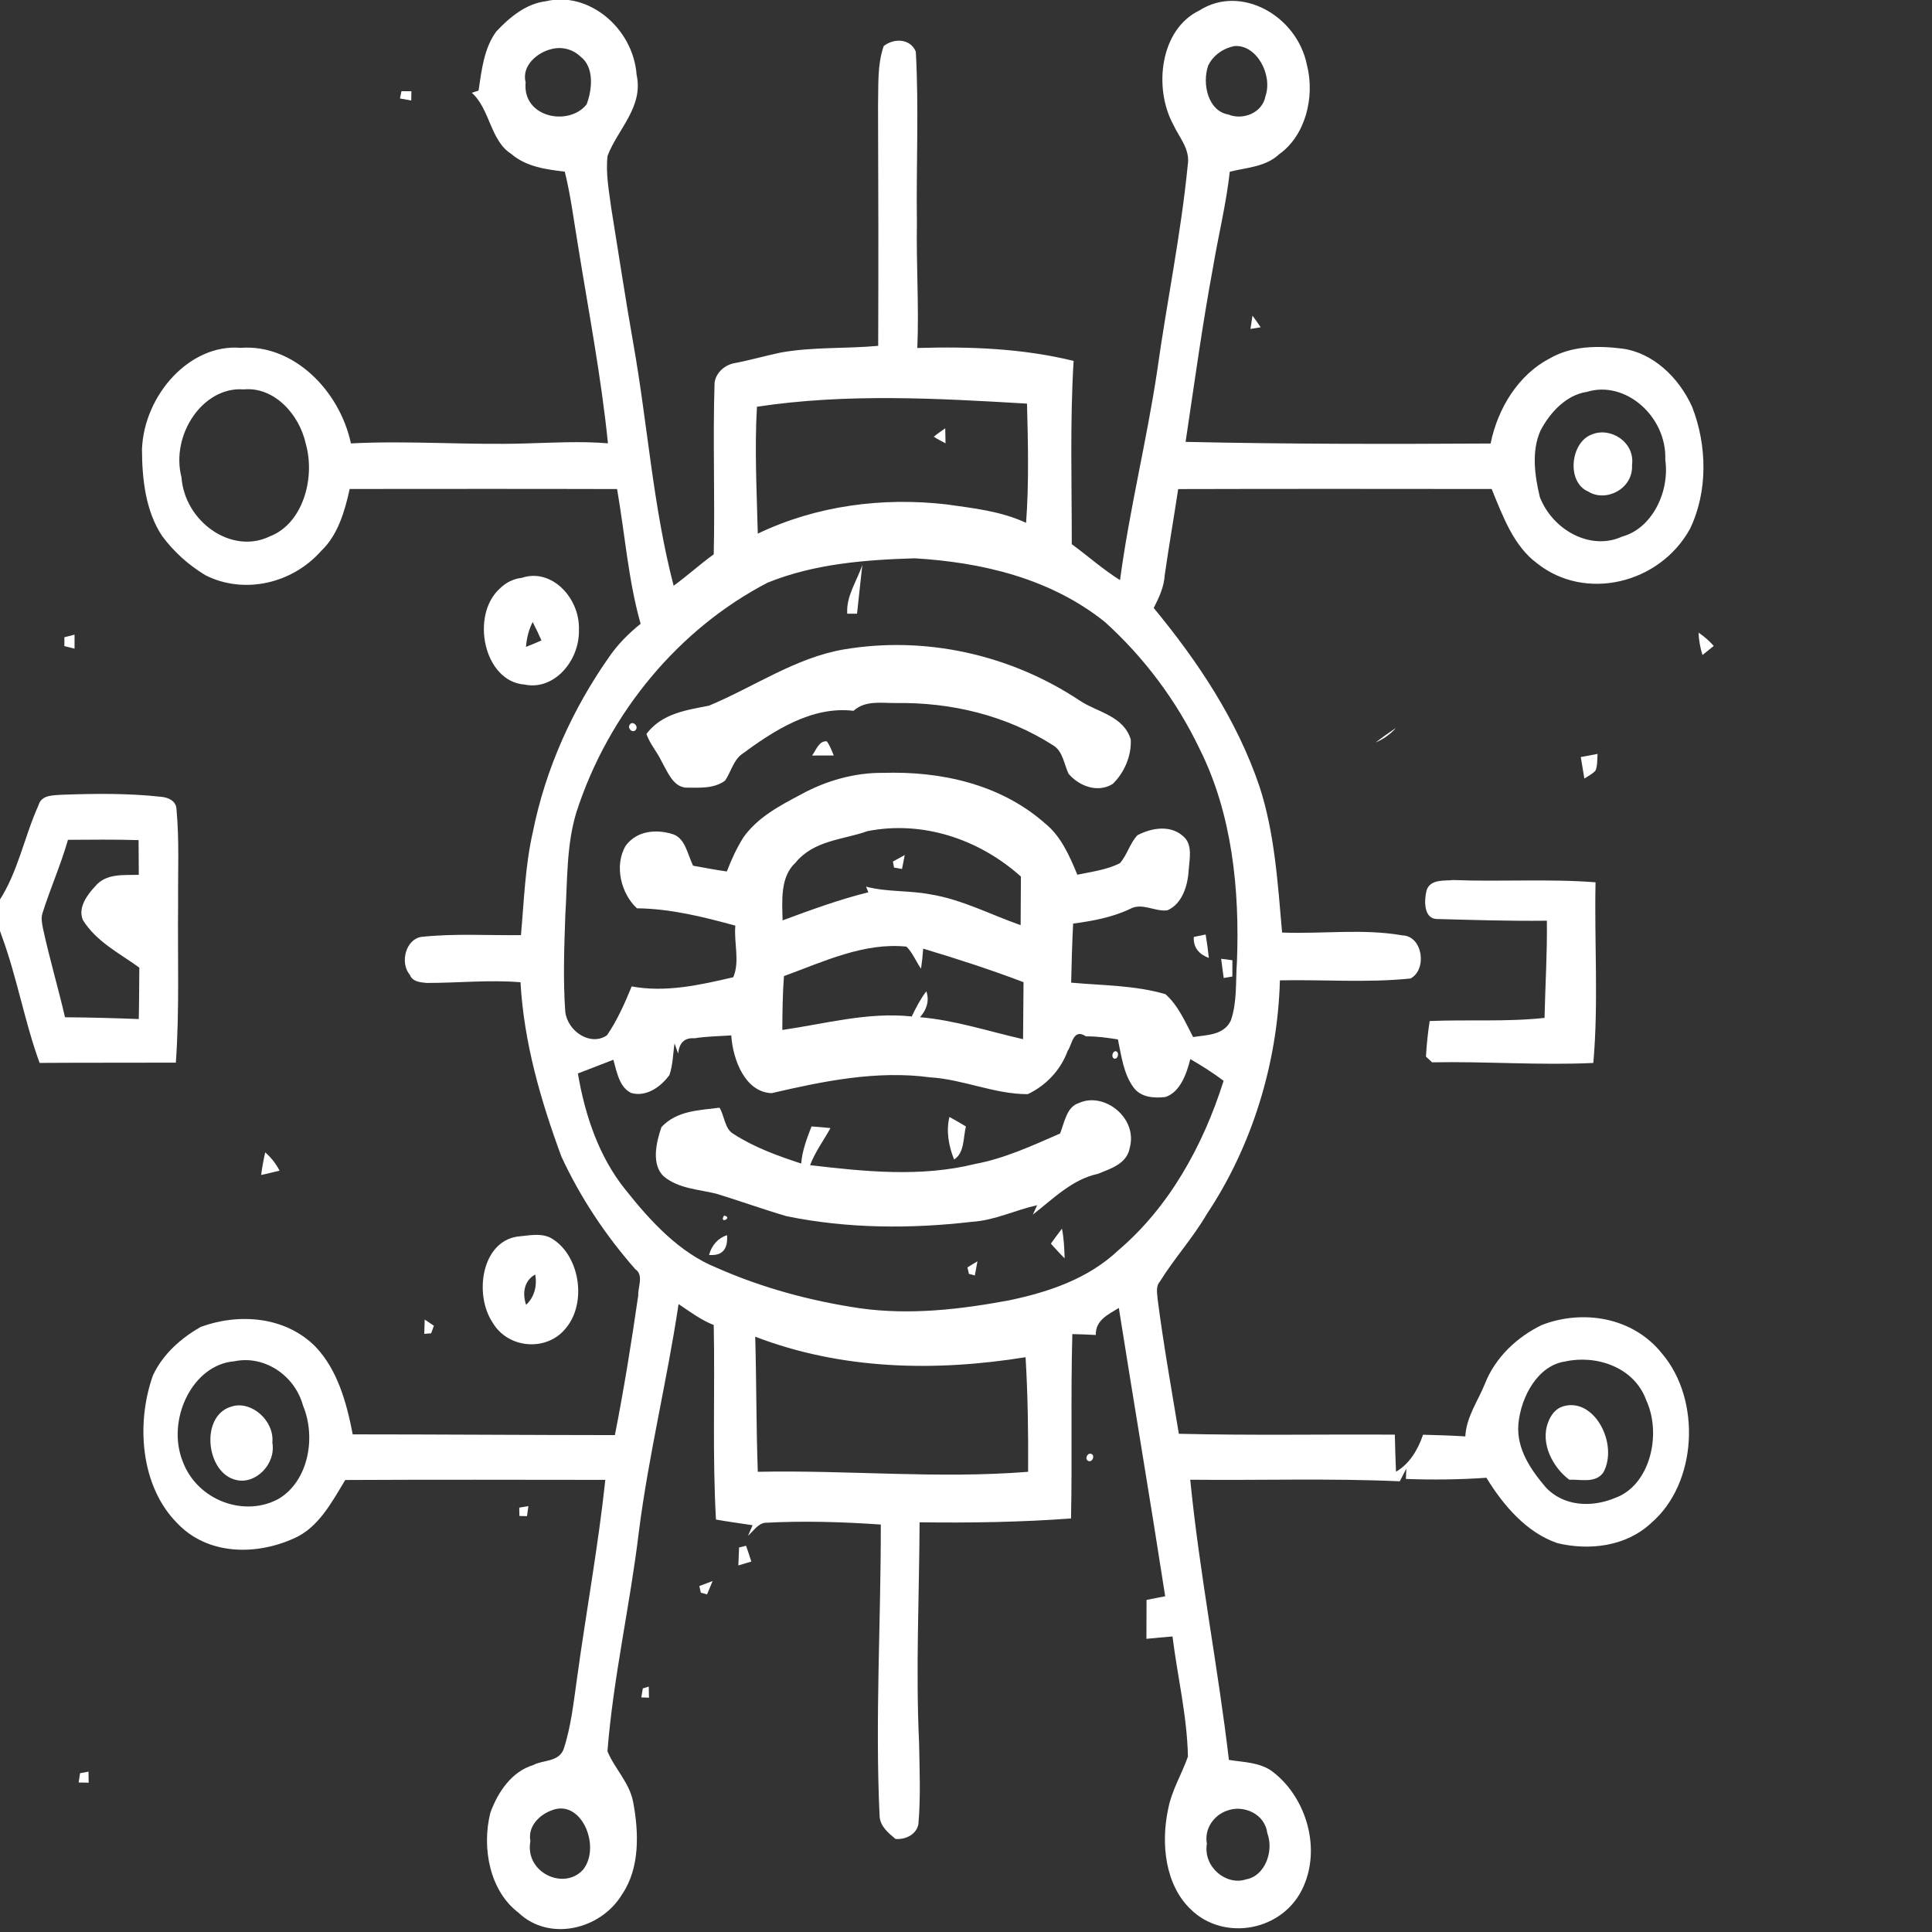 <?xml version="1.0" encoding="UTF-8" standalone="no"?>
<svg
   width="16pt"
   height="16pt"
   viewBox="0 0 16 16"
   version="1.1"
   id="svg73"
   sodipodi:docname="robot-16x16.svg"
   inkscape:version="1.3 (0e150ed6c4, 2023-07-21)"
   xmlns:inkscape="http://www.inkscape.org/namespaces/inkscape"
   xmlns:sodipodi="http://sodipodi.sourceforge.net/DTD/sodipodi-0.dtd"
   xmlns:xlink="http://www.w3.org/1999/xlink"
   xmlns="http://www.w3.org/2000/svg"
   xmlns:svg="http://www.w3.org/2000/svg">
  <rect x="0" y="0" width="16" height="16" fill="#333333" stroke="none"/>
  <defs
     id="defs73">
    <linearGradient
       id="swatch73"
       inkscape:swatch="solid">
      <stop
         style="stop-color:#ffffff;stop-opacity:1;"
         offset="0"
         id="stop73" />
    </linearGradient>
    <linearGradient
       inkscape:collect="always"
       xlink:href="#swatch73"
       id="linearGradient73"
       x1="137.492"
       y1="497.951"
       x2="927"
       y2="497.951"
       gradientUnits="userSpaceOnUse" />
  </defs>
  <sodipodi:namedview
     id="namedview73"
     pagecolor="#ffffff"
     bordercolor="#ffffff"
     borderopacity="1"
     inkscape:showpageshadow="2"
     inkscape:pageopacity="0"
     inkscape:pagecheckerboard="0"
     inkscape:deskcolor="#d1d1d1"
     inkscape:document-units="pt"
     showgrid="false"
     inkscape:zoom="26.881106"
     inkscape:cx="14.545532"
     inkscape:cy="10.434838"
     inkscape:window-width="1920"
     inkscape:window-height="1056"
     inkscape:window-x="-8"
     inkscape:window-y="-8"
     inkscape:window-maximized="1"
     inkscape:current-layer="svg73" />
  <g
     id="#201020ff"
     transform="translate(-137.492,-165.072)" />
  <g
     id="#6ff3f7ff"
     transform="matrix(0.02,0,0,0.022,-2.786,-2.969)"
     style="fill:url(#linearGradient73)">
    <path
       fill="#ffffff"
       opacity="1"
       d="m 365.39,135.42 c 17.41,-3.85 36.04,9.89 37.52,27.69 2.9,12.15 -7.8,20.42 -12.03,30.49 -0.84,6.64 0.6,13.29 1.55,19.84 3.04,16.99 5.84,34.03 9.14,50.98 5.89,30.26 8.14,61.31 16.67,91.02 5.68,-3.73 10.91,-8.09 16.6,-11.81 0.55,-21.55 -0.42,-43.1 0.35,-64.63 0.6,-3.93 4.46,-6.76 8.24,-7.34 6.36,-1.1 12.62,-2.73 18.96,-3.96 13.4,-2.22 27.05,-1.42 40.55,-2.56 0.12,-30.05 0.08,-60.1 -0.06,-90.15 0.22,-7.58 -0.42,-15.46 2.34,-22.69 4.05,-2.98 10.99,-2.99 13.3,2.1 1.3,21.5 0.12,43.07 0.45,64.6 -0.3,15.65 0.9,31.31 0.17,46.95 21.68,-0.59 43.48,0.13 64.72,4.86 -1.54,22.96 -0.74,45.99 -0.76,68.99 6.69,4.46 12.97,9.56 19.98,13.53 3.89,-26.49 11.03,-52.37 15.39,-78.79 3.96,-25.86 9.85,-51.43 12.65,-77.47 1.08,-5.94 -3.5,-10.3 -5.94,-15.12 -8.38,-13.94 -5.47,-35.99 10.76,-43.05 16.99,-9.93 40.42,1.82 44.54,20.54 3.41,12.06 -0.69,26.61 -11.48,33.55 -5.7,4.87 -13.53,5.01 -20.47,6.61 -1.49,12.15 -4.74,23.99 -6.95,36.01 -4.45,21.78 -7.73,43.76 -11.35,65.68 42.09,0.86 84.2,0.84 126.3,0.62 3,-13.51 11.74,-26.02 24.42,-32 9.11,-4.8 19.93,-4.87 29.92,-3.75 12.72,1.49 23.55,10.73 29.11,21.96 6.21,14.44 6.58,31.89 -0.91,45.95 -12.63,20.75 -43.35,27.28 -63.17,13.03 -9.8,-6.5 -14.3,-17.78 -18.93,-28.07 -43.27,-0.04 -86.54,-0.08 -129.81,0.03 -1.8,10.82 -3.87,21.59 -5.58,32.43 -0.29,4.52 -2.41,8.48 -4.55,12.33 18.04,19.88 34.4,41.94 43.83,67.29 6.3,17.62 7.53,36.42 9.33,54.89 16.56,0.59 33.38,-1.54 49.81,1.06 8.46,0.24 10.36,12.88 3.36,16.24 -17.95,1.68 -36.07,0.35 -54.08,0.7 -0.96,31.46 -11.67,62.62 -30.28,88 -5.77,9.01 -13.43,16.59 -19.43,25.41 -1.79,1.85 -1.09,4.45 -0.91,6.69 2.41,16.94 5.71,33.74 8.78,50.58 29.8,0.68 59.62,0.16 89.43,0.33 0.11,4.62 0.26,9.31 0.48,13.96 5.49,-2.88 9.09,-8.23 11.2,-13.93 5.81,0.13 11.67,0.3 17.5,0.63 0.46,-7.37 5.15,-13.17 8.04,-19.64 4.42,-10.29 13.55,-17.83 23.62,-22.29 16.81,-5.92 37.66,-3.12 49.81,10.76 16.35,17.49 14.58,48.75 -4.35,63.65 -10.54,9.05 -25.88,10.57 -39.03,7.69 -12.6,-3.95 -22.14,-13.92 -29.35,-24.6 -11.1,0.71 -22.23,0.81 -33.33,0.45 0.05,-1.3 0.1,-2.61 0.16,-3.9 -0.92,1.58 -1.81,3.18 -2.7,4.78 -28.91,-1.18 -57.85,-0.31 -86.77,-0.59 3.86,35.37 11.45,70.19 16.02,105.47 5.82,0.87 12.21,0.83 17.43,3.99 13.83,9.05 20.97,28.18 13.48,43.6 -8.1,16.94 -33.02,20.96 -46.77,8.62 -10.57,-9.22 -12.36,-24.72 -9.31,-37.69 1.47,-7.07 5.64,-13.14 8.2,-19.78 -0.34,-15.25 -4.34,-30.15 -6.39,-45.21 -3.61,0.27 -7.21,0.56 -10.8,0.89 0.01,-3.66 0.04,-10.99 0.05,-14.65 2.57,-0.46 5.14,-0.94 7.72,-1.38 -6.17,-36.22 -12.9,-72.34 -19.2,-108.53 -4.2,2.4 -9.71,4.51 -9.54,10.18 -3.27,-0.18 -6.46,-0.27 -9.71,-0.33 -0.7,23.13 -0.02,46.27 -0.54,69.4 -20.88,1.4 -41.8,1.7 -62.71,1.44 -0.13,27.66 -1.64,55.34 -0.21,82.98 0.2,10.23 0.7,20.51 -0.29,30.72 -0.93,4.1 -5.71,5.82 -9.49,5.49 -2.86,-2.19 -6.32,-4.67 -6.57,-8.58 -1.88,-36.57 0.56,-73.18 0.5,-109.76 -15.98,-1.01 -32.02,-1.44 -48.01,-0.66 -2.94,0.41 -4.77,3.11 -6.95,4.87 0.62,-1.33 1.24,-2.65 1.87,-3.96 -5.07,-0.69 -10.12,-1.32 -15.16,-2.13 -1.53,-24.39 -0.38,-48.83 -0.93,-73.23 -5.23,-1.88 -9.86,-5 -14.56,-7.89 -4.73,28.75 -12.42,56.91 -16.45,85.78 -3.64,27.62 -10.59,54.8 -13,82.56 2.99,6.62 9.2,11.84 10.67,19.24 2.36,11.41 2.76,24.73 -4.55,34.54 -8.9,13.52 -30.38,17.94 -42.94,7 -11.9,-8.15 -15.33,-24.36 -11.66,-37.65 3.18,-8.01 9.08,-15.61 17.75,-17.92 4.07,-2.03 10.22,-1.04 12.51,-5.79 3.14,-8.55 4.17,-17.65 5.58,-26.59 3.76,-25.02 8.8,-49.85 11.76,-74.99 -35.9,-0.03 -71.8,-0.12 -107.7,0.05 -5.62,8.5 -11.25,18.08 -21.24,21.97 -15.46,6.4 -35.6,6.5 -48.33,-5.72 -15.11,-13.78 -17.2,-37.41 -10.03,-55.68 4.21,-8.12 11.75,-14.04 19.74,-18.19 15.64,-5.23 35.05,-4.11 47.63,7.52 9.05,8.71 12.82,20.98 15.33,32.92 36.18,0.01 72.38,0.26 108.56,0.28 3.78,-17.44 6.88,-35.02 9.68,-52.64 -0.17,-3.08 2.37,-7.62 -1.23,-9.82 -12.16,-12.56 -22.68,-26.83 -30.61,-42.42 -8.51,-20.99 -15.52,-42.85 -16.92,-65.59 -12.97,-0.98 -25.91,0.28 -38.87,0.26 -2.49,-0.25 -5.77,-0.35 -6.94,-3.03 -4.25,-4.62 -1.67,-13.3 4.6,-14.29 13.75,-1.37 27.6,-0.53 41.4,-0.68 1.27,-13 1.74,-26.18 4.94,-38.91 5.29,-23.93 16.53,-46.34 31.47,-65.68 3.66,-4.91 8.21,-9.01 13.14,-12.61 -5.14,-16.5 -6.51,-33.81 -9.75,-50.72 -36.91,-0.1 -73.82,-0.05 -110.73,-0.03 -2.04,8.5 -4.92,17.38 -11.77,23.29 -12.09,12.46 -32.1,16.46 -47.92,9.2 -6.86,-3.76 -13.1,-8.76 -18.02,-14.86 -6.81,-9.33 -8.26,-21.42 -8.29,-32.66 0.92,-20.47 19.9,-39.73 40.89,-38.09 21.47,-1.51 40.8,15.64 45.64,35.97 24.13,-1.14 48.25,0.69 72.39,0.01 11.34,-0.28 22.7,-0.91 34.03,-0.04 -2.79,-25.03 -8.02,-49.68 -12.4,-74.46 -1.72,-9.28 -2.99,-18.67 -5.47,-27.8 -7.64,-0.86 -15.84,-1.76 -22.13,-6.66 -8.77,-5.02 -8.81,-16.95 -16.38,-23.04 0.93,-0.27 1.86,-0.54 2.8,-0.82 1.25,-7.68 2.26,-16 7.35,-22.26 5.64,-5.49 12.5,-10.53 20.58,-11.38 m 284.97,16.89 c -4.38,0.8 -8.62,3.3 -10.76,7.3 -2.66,6.95 -0.02,17.21 8.38,18.46 5.67,2.16 13.98,-0.36 15.32,-6.9 3.1,-8.22 -3.86,-19.64 -12.94,-18.86 m -282.93,1.17 c -5.5,1.22 -12.25,6.13 -10.48,12.48 -1.43,13.32 17.96,16.68 25.26,8.27 2.33,-5.6 3.22,-13.95 -2.48,-17.93 -3.31,-2.92 -8.02,-3.91 -12.3,-2.82 M 240.21,281.54 c -16.88,-1.19 -30.3,17.12 -25.77,33.07 1.36,16.8 20.81,29.21 36.48,22.29 13.73,-4.7 19.05,-21.91 15,-34.89 -2.78,-11.44 -13.39,-21.55 -25.71,-20.47 m 556.22,0.93 c -8.37,1.09 -15.25,7.56 -19.27,14.64 -3.78,7.73 -2.36,16.94 -0.25,24.94 5.35,12.53 21.09,20.32 34.07,14.9 12.3,-3.01 19.77,-16.73 17.88,-28.91 0.68,-16.32 -16.58,-30.05 -32.43,-25.57 m -343.69,5.6 c -1.03,15.91 -0.08,31.85 0.34,47.77 24.38,-10.62 51.72,-13.76 78.06,-11.02 11.15,1.44 22.59,2.52 33.04,6.95 1.22,-14.93 0.8,-29.93 0.38,-44.88 -37.22,-1.99 -74.77,-3.93 -111.82,1.18 m 4.44,66.21 c -36.27,17.08 -65.87,48.69 -79.27,86.62 -4.13,12.44 -3.63,25.73 -4.53,38.64 -0.45,12.08 -0.97,24.21 -0.01,36.28 1,7.53 10.61,13.08 17.28,8.84 4.2,-5.59 7.36,-11.99 10.21,-18.38 14.07,2.37 28.33,-0.54 42.07,-3.46 2.81,-5.94 0.19,-13.12 0.86,-19.42 -13.38,-3.34 -26.94,-6.39 -40.76,-6.53 -6.5,-5.44 -9.54,-16.05 -4.65,-23.54 4.74,-5.83 12.87,-6.28 19.58,-4.34 5.14,1.55 6.05,7.66 8.33,11.85 4.65,0.74 9.3,1.58 13.97,2.17 1.89,-4.48 4.12,-8.85 6.88,-12.86 6.04,-7.69 15.25,-11.99 23.85,-16.15 10.52,-5.23 22.23,-8.22 34,-8.11 23.44,-0.66 48.36,4.02 67.08,19.05 6.49,4.74 10.1,12.14 13.33,19.29 5.92,-1.14 12.08,-1.8 17.61,-4.32 3.04,-3.08 4.16,-7.63 7.35,-10.59 6.03,-2.81 14.08,-4.03 19.42,0.9 3.33,3.06 2.05,8.25 1.74,12.13 -0.35,6.01 -2.71,12.86 -8.8,15.27 -5.12,0.66 -10.49,-3.02 -15.45,-0.53 -7.47,3.23 -15.58,4.56 -23.61,5.54 -0.42,7.4 -0.64,14.81 -0.82,22.23 13.02,1.08 26.34,0.96 39.05,4.34 5.2,4.17 8.2,10.43 11.44,16.14 5.41,-0.81 12.81,-0.57 15.67,-6.32 2.64,-7.01 1.89,-14.68 2.49,-21.99 1.18,-27.3 -2.05,-55.8 -15.41,-80.07 -9.67,-18.38 -23.18,-34.63 -39.19,-47.81 -22.74,-16.59 -51.24,-22.53 -78.87,-24.03 -20.48,0.58 -41.45,2.03 -60.84,9.16 m 41.32,93.55 c -10.17,3.3 -22.07,3.34 -29.8,11.87 -6.39,5.34 -5.54,14.28 -5.35,21.72 11.72,-3.93 23.43,-7.87 35.51,-10.57 -0.32,-0.72 -0.63,-1.43 -0.94,-2.13 8.74,2.09 17.83,1.36 26.65,2.91 12.99,1.9 24.94,7.64 37.35,11.59 0.07,-6.1 0.09,-12.2 0.12,-18.29 -17.58,-14.32 -41.06,-21.16 -63.54,-17.1 m -34.58,54.56 c -0.57,6.74 -0.63,13.5 -0.68,20.28 17.79,-2.33 35.5,-6.85 53.59,-5.08 1.75,-3.32 3.63,-6.59 6.04,-9.48 1.43,3.64 -0.01,7.11 -2.61,9.76 14.51,1.13 28.47,5.34 42.67,8.27 0.06,-7.16 0.11,-14.32 0.19,-21.46 -13.69,-4.72 -27.58,-8.83 -41.55,-12.62 -0.18,2.53 -0.49,5.05 -0.9,7.56 -2.07,-2.73 -3.46,-6 -6.02,-8.32 -17.65,-1.64 -34.31,5.66 -50.73,11.09 m -37.07,23.41 c -4.05,-0.27 -6.29,1.65 -6.74,5.77 -0.49,-1.29 -0.99,-2.57 -1.5,-3.83 -0.67,3.95 -0.66,8.1 -2.11,11.89 -3.67,4.6 -9.75,8.36 -15.84,6.75 -4.91,-2.11 -5.97,-7.93 -7.37,-12.5 -4.89,1.75 -9.8,3.44 -14.7,5.17 2.96,15.87 8.81,31.5 19.66,43.71 10.47,12.02 22.42,23.77 37.68,29.38 19.08,7.67 39.24,12.59 59.61,15.31 20.59,2.61 41.45,0.43 61.81,-3.04 16.08,-3.09 32.45,-7.98 45.12,-18.88 20.77,-16.06 34.99,-39.14 43.5,-63.73 -4.42,-3.01 -9.07,-5.69 -13.79,-8.17 -1.55,5.57 -4.16,12.39 -10.28,14.27 -4.55,0.5 -10.12,0.25 -13.22,-3.59 -4.18,-5.14 -5.02,-11.88 -6.48,-18.09 -4.39,-0.61 -8.77,-1.21 -13.21,-1.13 -5.35,-3.25 -5.71,3.08 -7.58,5.43 -2.98,7.43 -9.25,13.21 -16.54,16.31 -13.73,0.04 -26.75,-5.58 -40.44,-6.33 -22.04,-2.69 -44.09,1.41 -65.58,5.95 -10.82,-0.28 -16.08,-12.32 -16.75,-21.74 -5.09,0.32 -10.21,0.35 -15.25,1.09 m 25.17,112.33 c 0.53,16.95 0.39,33.91 1.07,50.86 37.31,-0.71 74.64,2.72 111.93,0 0.1,-14.39 -0.11,-28.78 -1.05,-43.14 -37.25,5.48 -76.13,4.81 -111.95,-7.72 m -215.63,9.25 c -17.55,1.26 -28.24,22.14 -21.46,37.65 6.08,14.97 26.01,21.28 40.05,13.97 11.97,-6.71 15.29,-22.9 9.81,-34.89 -3.55,-11.79 -16.42,-19.04 -28.4,-16.73 m 551.04,0.08 c -11.24,1.44 -18.32,13.09 -19.4,23.57 -0.86,9.39 5.26,17.29 11.24,23.7 7.5,7.42 19.28,7.7 28.65,4.15 14.63,-4.66 19.6,-24.02 13.04,-36.86 -5.08,-12.72 -21.1,-17.1 -33.53,-14.56 M 367.46,816.53 c -4.72,1.64 -9.69,5.81 -8.54,11.5 -2.42,11.84 13.93,18.71 21.83,10.73 7.59,-8.66 -0.76,-27.09 -13.29,-22.23 m 279.99,0.01 c -5.25,1.56 -9.58,6.61 -8.41,12.46 -1.61,8.84 8.17,15.94 16.3,13.39 7.69,-1.2 11.58,-10.59 8.71,-17.42 -1.04,-7.43 -10.09,-10.69 -16.6,-8.43 z"
       id="path1"
       style="fill:url(#linearGradient73)" />
    <path
       fill="#ffffff"
       opacity="1"
       d="m 452.12,164.15 c 1.68,0.3 3.38,0.6 5.01,1.18 0.15,3.42 -2.13,5.95 -6.21,5.52 0.37,-2.24 0.78,-4.47 1.2,-6.7 z"
       id="path2"
       style="fill:url(#linearGradient73)" />
    <path
       fill="#ffffff"
       opacity="1"
       d="m 305.54,169.28 c 1.37,0.01 2.74,0.02 4.12,0.03 -0.03,1.16 -0.06,2.32 -0.08,3.48 -1.56,-0.25 -3.11,-0.51 -4.66,-0.77 0.16,-0.69 0.46,-2.06 0.62,-2.74 z"
       id="path3"
       style="fill:url(#linearGradient73)" />
    <path
       fill="#ffffff"
       opacity="1"
       d="m 817.47,231.23 c 1.26,-1.68 3.68,-0.12 5.43,-0.15 -1.58,1.64 -3.19,3.25 -4.82,4.82 -0.28,-1.55 -0.6,-3.1 -0.61,-4.67 z"
       id="path4"
       style="fill:url(#linearGradient73)" />
    <path
       fill="#ffffff"
       opacity="1"
       d="m 657.93,253.77 c 1.16,1.43 2.28,2.89 3.38,4.38 -1.41,0.22 -2.82,0.43 -4.22,0.63 0.26,-1.68 0.53,-3.35 0.84,-5.01 z"
       id="path5"
       style="fill:url(#linearGradient73)" />
    <path
       fill="#ffffff"
       opacity="1"
       d="m 612.07,264.85 c 1.12,0.2 2.26,0.41 3.4,0.62 0.17,0.62 0.5,1.85 0.67,2.46 -1.4,0.03 -2.78,0.06 -4.16,0.1 0.02,-0.8 0.06,-2.38 0.09,-3.18 z"
       id="path6"
       style="fill:url(#linearGradient73)" />
    <path
       fill="#ffffff"
       opacity="1"
       d="m 525.95,299.35 c 1.53,-1.14 3.14,-2.15 4.75,-3.17 0.04,1.88 0.08,3.77 0.12,5.66 -1.65,-0.8 -3.3,-1.56 -4.87,-2.49 z"
       id="path7"
       style="fill:url(#linearGradient73)" />
    <path
       fill="#ffffff"
       opacity="1"
       d="m 238.34,298.32 c 6.25,-0.61 12.72,3.66 14.89,9.53 1.87,4.61 -0.86,10.03 -4.98,12.38 -6.5,3.27 -15.45,0.98 -18.64,-5.85 -3.01,-6.65 1.59,-15.1 8.73,-16.06 z"
       id="path8"
       style="fill:url(#linearGradient73)" />
    <path
       fill="#ffffff"
       opacity="1"
       d="m 798.48,298.49 c 7.56,-2.88 17.88,2.75 16.61,11.55 0.54,8.89 -10.8,14.12 -18.1,9.97 -9.22,-3.54 -7.38,-18.67 1.49,-21.52 z"
       id="path9"
       style="fill:url(#linearGradient73)" />
    <path
       fill="#ffffff"
       opacity="1"
       d="m 495.21,308.15 c 1.27,-3.76 3.27,-7.21 5.8,-10.25 1.78,2.49 3.39,5.12 4.81,7.85 -3.52,0.86 -7.05,1.72 -10.61,2.4 z"
       id="path10"
       style="fill:url(#linearGradient73)" />
    <path
       fill="#ffffff"
       opacity="1"
       d="m 490.12,365.97 c -0.49,-6.72 4.1,-12.39 6.25,-18.4 -0.75,6.13 -1.44,12.26 -2.19,18.4 -1.01,0 -3.04,0 -4.06,0 z"
       id="path11"
       style="fill:url(#linearGradient73)" />
    <path
       fill="#ffffff"
       opacity="1"
       d="m 668.3,351.21 c 13.55,-1.02 26.29,13.58 21.72,26.8 -3.13,14 -22.71,19.77 -33.05,10.02 -6.92,-5.5 -8.36,-15.21 -6.47,-23.45 2.44,-7.53 9.88,-13.05 17.8,-13.37 m -1.11,26.14 c 1.86,-0.59 3.73,-1.2 5.6,-1.79 -1.23,-2.97 -2.56,-5.84 -4.17,-8.61 -1.9,3.17 -2.48,6.84 -1.43,10.4 z"
       id="path12"
       style="fill:url(#linearGradient73)" />
    <path
       fill="#ffffff"
       opacity="1"
       d="m 355.44,352.46 c 12.25,-3.74 24.06,7.61 23.58,19.59 0.32,11.74 -10.39,22.92 -22.48,20.6 -16.93,-1.1 -22.61,-26.17 -10.16,-36.25 2.5,-2.24 5.72,-3.62 9.06,-3.94 m 4.42,16.64 c -1.59,2.89 -2.5,6.08 -2.76,9.36 2.15,-0.76 4.29,-1.56 6.41,-2.42 -1.15,-2.35 -2.35,-4.68 -3.65,-6.94 z"
       id="path13"
       style="fill:url(#linearGradient73)" />
    <path
       fill="#ffffff"
       opacity="1"
       d="m 575.95,374.89 c 0.6,-2.75 1.17,-5.51 1.8,-8.24 0.23,3.09 0.56,6.26 0.69,9.37 -0.62,-0.28 -1.87,-0.85 -2.49,-1.13 z"
       id="path14"
       style="fill:url(#linearGradient73)" />
    <path
       fill="#ffffff"
       opacity="1"
       d="m 165.96,374.83 c 1.41,-0.33 2.81,-0.66 4.21,-0.97 0.02,1.76 0.02,3.52 0,5.28 -1.4,-0.32 -2.8,-0.65 -4.21,-0.97 0,-0.84 0,-2.5 0,-3.34 z"
       id="path15"
       style="fill:url(#linearGradient73)" />
    <path
       fill="#ffffff"
       opacity="1"
       d="m 432.34,374.43 c 1.05,-0.05 2.1,-0.09 3.16,-0.12 0.21,1.22 0.42,2.45 0.64,3.68 -0.79,-0.02 -2.35,-0.06 -3.14,-0.08 -0.22,-1.16 -0.44,-2.32 -0.66,-3.48 z"
       id="path16"
       style="fill:url(#linearGradient73)" />
    <path
       fill="#ffffff"
       opacity="1"
       d="m 842.63,373.1 c 2.28,1.41 4.42,3.07 6.3,5.01 -1.57,1.14 -3.11,2.28 -4.67,3.41 -0.95,-2.71 -1.49,-5.55 -1.63,-8.42 z"
       id="path17"
       style="fill:url(#linearGradient73)" />
    <path
       fill="#ffffff"
       opacity="1"
       d="m 438.98,384.93 c -0.78,-3.95 1.47,-7.28 4.34,-9.73 0.66,2.83 1.31,5.67 1.89,8.52 -2.09,0.39 -4.16,0.79 -6.23,1.21 z"
       id="path18"
       style="fill:url(#linearGradient73)" />
    <path
       fill="#ffffff"
       opacity="1"
       d="m 488.61,379.44 c 33.47,-5.18 68.72,1.71 97.74,19.21 7.11,4.37 18.21,5.69 21.17,14.67 0.36,6.31 -2.81,12.62 -7.46,16.73 -6.02,3.45 -13.8,0.98 -18.3,-3.83 -1.88,-3.66 -2.32,-8.35 -6.25,-10.62 -19.65,-11.49 -42.73,-16.33 -65.39,-16 -5.79,0.04 -12.58,-1.08 -17.39,2.93 -17.21,-1.87 -32.95,7.37 -46.65,16.6 -3.19,2.42 -4.22,6.56 -6.54,9.68 -4.78,3.18 -10.8,2.62 -16.23,2.64 -5.31,-0.38 -7.56,-5.87 -9.99,-9.77 -1.87,-3.64 -4.87,-6.61 -6.36,-10.43 6.48,-7.82 16.68,-8.98 25.93,-10.66 18.57,-7.04 35.77,-18.02 55.72,-21.15 z"
       id="path19"
       style="fill:url(#linearGradient73)" />
    <path
       fill="#ffffff"
       opacity="1"
       d="m 737.18,396.28 c 1.11,-3.57 2.98,-6.87 5.68,-9.48 0.81,2.74 2.44,5.74 1.12,8.61 -1.7,0.22 -5.1,0.65 -6.8,0.87 z"
       id="path20"
       style="fill:url(#linearGradient73)" />
    <path
       fill="#ffffff"
       opacity="1"
       d="m 400.18,407.59 c 1.25,-1.36 3.65,0.75 2.34,2.14 -1.3,1.44 -3.7,-0.74 -2.34,-2.14 z"
       id="path21"
       style="fill:url(#linearGradient73)" />
    <path
       fill="#ffffff"
       opacity="1"
       d="m 610.97,407.78 c 2,-0.12 4,-0.21 6.02,-0.27 -1.97,2.08 -4.25,3.85 -6.66,5.38 0.19,-1.71 0.41,-3.41 0.64,-5.11 z"
       id="path22"
       style="fill:url(#linearGradient73)" />
    <path
       fill="#ffffff"
       opacity="1"
       d="m 708.92,414.43 c 2.74,-1.89 5.56,-3.73 8.43,-5.46 -2.39,2.41 -5.26,4.27 -8.43,5.46 z"
       id="path23"
       style="fill:url(#linearGradient73)" />
    <path
       fill="#ffffff"
       opacity="1"
       d="m 503.93,415.27 c 2.22,-1.84 4.91,-1.84 7.14,0 -2.39,0.06 -4.77,0.06 -7.14,0 z"
       id="path24"
       style="fill:url(#linearGradient73)" />
    <path
       fill="#ffffff"
       opacity="1"
       d="m 475.58,419.36 c 1.67,-2.08 2.86,-5.66 6.1,-5.33 1.25,1.59 2.03,3.47 2.86,5.31 -3,0.03 -5.99,0.03 -8.96,0.02 z"
       id="path25"
       style="fill:url(#linearGradient73)" />
    <path
       fill="#ffffff"
       opacity="1"
       d="m 531.91,417.96 c 2.11,-0.37 4.23,-0.73 6.36,-1.05 -0.76,1.41 -1.53,2.81 -2.3,4.21 -1.16,-0.19 -2.31,-0.38 -3.46,-0.56 -0.15,-0.65 -0.45,-1.95 -0.6,-2.6 z"
       id="path26"
       style="fill:url(#linearGradient73)" />
    <path
       fill="#ffffff"
       opacity="1"
       d="m 793.87,419.93 c 2.31,-0.41 4.62,-0.81 6.95,-1.18 -0.22,2.09 0.06,4.36 -0.87,6.3 -1.3,1.31 -3.05,2.03 -4.6,2.97 -0.52,-2.7 -1.01,-5.4 -1.48,-8.09 z"
       id="path27"
       style="fill:url(#linearGradient73)" />
    <path
       fill="#ffffff"
       opacity="1"
       d="m 625.64,428.76 c 0.88,0.28 2.64,0.84 3.52,1.12 -1.56,2.63 -3.24,5.19 -5.1,7.62 0.42,-2.93 0.96,-5.85 1.58,-8.74 z"
       id="path28"
       style="fill:url(#linearGradient73)" />
    <path
       fill="#ffffff"
       opacity="1"
       d="m 155.23,438.11 c 1.24,-4.17 6.51,-3.7 9.77,-3.99 13.67,-0.45 27.42,-0.58 41.05,0.78 2.75,0.22 6.22,1.43 6.33,4.71 1.21,11.75 0.55,23.59 0.67,35.39 -0.25,19.98 0.61,40.02 -0.93,59.97 -18.81,0.06 -37.61,-0.01 -56.42,0.1 -6.3,-15.68 -9.38,-32.4 -15.78,-48.04 -1.47,-4.09 -4.08,-8.98 -0.97,-12.98 7.83,-10.88 10.4,-24.15 16.28,-35.94 m 12.21,12.98 c -2.96,9.44 -7.35,18.36 -10.58,27.7 -0.65,1.93 -0.11,3.97 0.29,5.9 2.67,11.16 6.23,22.08 9.07,33.2 10.18,0.06 20.36,0.31 30.54,0.67 0.17,-6.45 0.15,-12.92 0.23,-19.35 -8.14,-5.4 -17.63,-9.62 -23.34,-17.87 -2.25,-4.63 1.79,-9.59 5.01,-12.69 4.55,-5.08 12,-4.19 18.11,-4.38 0,-4.36 -0.05,-8.73 -0.09,-13.07 -9.75,-0.27 -19.5,-0.17 -29.24,-0.11 z"
       id="path29"
       style="fill:url(#linearGradient73)" />
    <path
       fill="#ffffff"
       opacity="1"
       d="m 831.4,434.55 c 16.25,-0.93 32.51,0.07 48.76,0.39 6.14,11.87 8.61,25.25 15.14,36.94 1.08,2.45 2.91,5 2.21,7.81 -4.23,13.86 -9.29,27.45 -13.32,41.38 -1.75,4.67 -2.78,10.86 -7.6,13.44 -17.22,1.25 -34.5,0.27 -51.74,0.45 -1.65,-25.95 -0.54,-51.98 -0.95,-77.97 0.49,-6.17 -0.84,-12.77 1.41,-18.68 0.85,-2.55 3.66,-3.52 6.09,-3.76 m 8.61,16.47 c 0.43,4.1 0.8,8.19 1.23,12.31 5.55,0.14 12.2,-0.46 16.1,4.34 3.16,3.89 8.07,9.5 5.29,14.93 -6.32,6.72 -15.08,10.32 -22.53,15.57 -0.07,6.93 -0.11,13.88 -0.13,20.83 9.36,0 18.73,-0.01 28.11,0.01 3.97,-12.63 9.59,-24.96 11.44,-38.13 -1.77,-10.32 -6.37,-19.92 -9.73,-29.8 -9.94,-0.07 -19.86,-0.08 -29.78,-0.06 z"
       id="path30"
       style="fill:url(#linearGradient73)" />
    <path
       fill="#ffffff"
       opacity="1"
       d="m 509.04,459.26 c 1.63,-0.81 3.26,-1.63 4.9,-2.44 -0.39,1.75 -0.77,3.49 -1.14,5.25 -1.11,-0.19 -2.21,-0.37 -3.31,-0.53 -0.11,-0.57 -0.34,-1.71 -0.45,-2.28 z"
       id="path31"
       style="fill:url(#linearGradient73)" />
    <path
       fill="#ffffff"
       opacity="1"
       d="m 244.22,466.28 c 21.83,1.19 43.72,-1.14 65.52,0.7 -1.03,4.12 1.05,11.54 -4.19,13.34 -13.07,2.31 -26.4,0.44 -39.56,1.61 -0.02,12.56 -0.05,25.14 0.25,37.71 14.01,-0.49 28.06,-1.01 42.05,0.25 1.34,5.09 1.4,10.36 0.11,15.5 -19.44,-0.06 -38.89,0 -58.32,0.01 -4.7,0.25 -5.32,-5.69 -5.51,-9.04 -1.24,-20 -0.56,-40.06 -0.35,-60.08 z"
       id="path32"
       style="fill:url(#linearGradient73)" />
    <path
       fill="#ffffff"
       opacity="1"
       d="m 730.03,470.08 c 1.56,-4.32 7.49,-3.47 10.98,-3.85 19.65,0.71 39.33,-0.53 58.97,0.85 -0.53,22.65 1.28,45.43 -0.92,68.01 -22.23,0.94 -44.51,-0.63 -66.75,-0.24 -0.86,-0.73 -1.71,-1.44 -2.55,-2.15 0.26,-4.49 0.79,-8.95 1.53,-13.39 15.84,-0.62 31.76,0.39 47.57,-1.19 0.29,-12.2 1.14,-24.38 0.97,-36.58 -15.29,0.17 -30.59,-0.28 -45.85,-0.65 -5.15,-0.33 -5.04,-6.99 -3.95,-10.81 z"
       id="path33"
       style="fill:url(#linearGradient73)" />
    <path
       fill="#ffffff"
       opacity="1"
       d="m 220.43,477.48 c 1.23,1.54 2.43,3.11 3.6,4.7 -1.37,0.35 -2.75,0.7 -4.13,1.05 0.17,-1.92 0.34,-3.84 0.53,-5.75 z"
       id="path34"
       style="fill:url(#linearGradient73)" />
    <path
       fill="#ffffff"
       opacity="1"
       d="m 633.63,487.65 c 1.62,-0.32 3.26,-0.62 4.9,-0.91 0.55,2.92 1,5.86 1.32,8.82 -3.53,-1.21 -6.54,-3.54 -6.22,-7.91 z"
       id="path35"
       style="fill:url(#linearGradient73)" />
    <path
       fill="#ffffff"
       opacity="1"
       d="m 387.25,494.9 c 0.95,0.04 2.87,0.13 3.83,0.18 0.34,2.59 0.67,5.19 0.95,7.8 -6.66,1.1 -4.95,-4.56 -4.78,-7.98 z"
       id="path36"
       style="fill:url(#linearGradient73)" />
    <path
       fill="#ffffff"
       opacity="1"
       d="m 644.94,495.87 c 1.55,0.17 3.1,0.35 4.66,0.54 0,1.54 0,4.61 0,6.14 -1.2,0.18 -2.4,0.36 -3.59,0.55 -0.37,-2.42 -0.73,-4.83 -1.07,-7.23 z"
       id="path37"
       style="fill:url(#linearGradient73)" />
    <path
       fill="#ffffff"
       opacity="1"
       d="m 227.26,508.61 c 1.08,1.68 2.13,3.38 3.18,5.09 l -5.96,-0.01 c 0.9,-1.71 1.83,-3.4 2.78,-5.08 z"
       id="path38"
       style="fill:url(#linearGradient73)" />
    <path
       fill="#ffffff"
       opacity="1"
       d="m 601.19,530.67 c 1.65,0.06 1.25,2.78 -0.23,2.82 -1.65,-0.08 -1.21,-2.74 0.23,-2.82 z"
       id="path39"
       style="fill:url(#linearGradient73)" />
    <path
       fill="#ffffff"
       opacity="1"
       d="m 754.01,546.94 c 2.28,-1.34 4.62,-2.56 7.02,-3.68 -0.3,2.13 -0.6,4.27 -0.93,6.4 -2.06,-0.86 -4.09,-1.77 -6.09,-2.72 z"
       id="path40"
       style="fill:url(#linearGradient73)" />
    <path
       fill="#ffffff"
       opacity="1"
       d="m 586.13,550.15 c 10.19,-4.27 24.37,5.48 20.98,16.88 -1.2,6.13 -8.09,7.86 -13.18,9.8 -10.55,2.02 -18.5,9.35 -26.95,15.35 0.58,-1.19 1.18,-2.37 1.78,-3.55 -9,1.82 -17.55,5.7 -26.79,6.24 -25.58,2.7 -51.59,2.62 -76.93,-2.09 -9.75,-2.58 -19.33,-5.75 -29.04,-8.45 -7.33,-1.68 -15.54,-1.84 -21.82,-6.51 -5.35,-4.55 -3.09,-13.03 -0.99,-18.58 6.39,-6.28 15.75,-6.32 24.05,-7.31 2.09,3.09 2.12,8.09 5.86,9.92 8.69,5.11 18.35,8.24 27.96,11.1 0.42,-4.92 2.38,-9.47 4.26,-13.97 2.62,0.17 5.24,0.37 7.86,0.62 -2.82,4.65 -6.31,8.9 -8.44,13.96 22.65,2.42 45.83,4.6 68.29,-0.44 12.26,-2.08 23.75,-6.92 35.24,-11.47 1.8,-4.19 2.71,-10.12 7.86,-11.5 z"
       id="path41"
       style="fill:url(#linearGradient73)" />
    <path
       fill="#ffffff"
       opacity="1"
       d="m 617.7,562.92 c 1.63,-2.76 3.29,-5.51 4.99,-8.23 -0.22,2.4 -0.43,4.81 -0.64,7.23 -1.46,0.33 -2.9,0.67 -4.35,1 z"
       id="path42"
       style="fill:url(#linearGradient73)" />
    <path
       fill="#ffffff"
       opacity="1"
       d="m 532.44,555.42 c 2.3,1.14 4.57,2.33 6.83,3.57 -1.18,4.23 -0.53,9.95 -4.9,12.44 -2.21,-4.98 -3.37,-10.65 -1.93,-16.01 z"
       id="path43"
       style="fill:url(#linearGradient73)" />
    <path
       fill="#ffffff"
       opacity="1"
       d="m 631.25,559.03 c 1.44,-1 3.3,1.45 1.52,2.27 -1.5,0.97 -3.33,-1.41 -1.52,-2.27 z"
       id="path44"
       style="fill:url(#linearGradient73)" />
    <path
       fill="#ffffff"
       opacity="1"
       d="m 249.11,568.74 c 2.4,1.9 4.43,4.21 5.95,6.89 -2.53,0.58 -5.08,1.13 -7.63,1.63 0.42,-2.87 0.99,-5.71 1.68,-8.52 z"
       id="path45"
       style="fill:url(#linearGradient73)" />
    <path
       fill="#ffffff"
       opacity="1"
       d="m 923,586 c 1.32,-0.01 2.66,-0.01 4,0 -0.01,1.33 -0.01,2.66 0,4 -1.34,-0.01 -2.68,-0.01 -4,0 -0.01,-1.34 -0.01,-2.67 0,-4 z"
       id="path46"
       style="fill:url(#linearGradient73)" />
    <path
       fill="#ffffff"
       opacity="1"
       d="m 439.12,592.53 c 3.93,0.78 -2.3,3.43 0,0 z"
       id="path47"
       style="fill:url(#linearGradient73)" />
    <path
       fill="#ffffff"
       opacity="1"
       d="m 799.96,591.93 c 1.32,0.68 2.64,1.37 3.98,2.07 0.02,0.88 0.08,2.66 0.11,3.55 -2.13,-0.02 -4.25,-0.1 -6.37,-0.17 0.74,-1.83 1.51,-3.64 2.28,-5.45 z"
       id="path48"
       style="fill:url(#linearGradient73)" />
    <path
       fill="#ffffff"
       opacity="1"
       d="m 579.03,597.47 c 0.83,3.66 0.95,7.42 1.12,11.17 -1.98,-1.77 -3.85,-3.65 -5.7,-5.53 1.49,-1.91 3.01,-3.8 4.58,-5.64 z"
       id="path49"
       style="fill:url(#linearGradient73)" />
    <path
       fill="#ffffff"
       opacity="1"
       d="m 873.42,598.65 c 1.94,-0.03 5.82,-0.08 7.76,-0.1 -0.75,2.59 -1.65,5.14 -2.59,7.67 -2.54,-1.9 -4.33,-4.52 -5.17,-7.57 z"
       id="path50"
       style="fill:url(#linearGradient73)" />
    <path
       fill="#ffffff"
       opacity="1"
       d="m 353.41,600.46 c 4.48,-0.33 9.41,-1.48 13.72,0.38 12.19,6 15.64,24.64 6.15,34.45 -7.93,8.54 -23.75,7.33 -30.04,-2.54 -7.67,-10.49 -4.56,-30.19 10.17,-32.29 m 3.73,25.67 c 3.33,-2.77 4.67,-7 3.78,-11.4 -4.52,2.23 -5.46,6.95 -3.78,11.4 z"
       id="path51"
       style="fill:url(#linearGradient73)" />
    <path
       fill="#ffffff"
       opacity="1"
       d="m 663.44,600.59 c 5.3,-0.58 11.18,-1.65 16.22,0.77 6.37,3.36 10.76,9.96 12,16.99 0.92,9.79 -5.7,21.11 -16.1,22.12 -9.7,2.53 -21.38,-2.8 -24.5,-12.58 -3.51,-10.32 0.63,-24.81 12.38,-27.3 m 3.93,16.49 c 0.14,2.73 0.46,5.45 0.99,8.14 0.84,-0.19 2.53,-0.56 3.37,-0.75 -0.25,-2.55 -0.36,-4.96 -0.57,-7.45 -0.95,0.02 -2.84,0.05 -3.79,0.06 z"
       id="path52"
       style="fill:url(#linearGradient73)" />
    <path
       fill="#ffffff"
       opacity="1"
       d="m 432.9,607.35 c 1.1,-3.68 3.77,-6.35 7.45,-7.45 0.43,5.4 -2.05,7.88 -7.45,7.45 z"
       id="path53"
       style="fill:url(#linearGradient73)" />
    <path
       fill="#ffffff"
       opacity="1"
       d="m 257,606 c 0.5,0 1.5,0 2,0 0,1.66 0,3.32 0,5 -0.5,0 -1.5,0 -2,0 -0.01,-1.68 -0.01,-3.34 0,-5 z"
       id="path54"
       style="fill:url(#linearGradient73)" />
    <path
       fill="#ffffff"
       opacity="1"
       d="m 539.89,612.04 c 1.38,-0.77 2.75,-1.54 4.15,-2.29 -0.35,1.77 -0.72,3.55 -1.08,5.33 -0.61,-0.15 -1.84,-0.45 -2.45,-0.6 -0.15,-0.61 -0.46,-1.83 -0.62,-2.44 z"
       id="path55"
       style="fill:url(#linearGradient73)" />
    <path
       fill="#ffffff"
       opacity="1"
       d="m 728.03,627 c -0.37,-2.73 3.43,-2.71 5.1,-3.88 0.09,2.58 0.09,5.17 0,7.76 -1.67,-1.19 -5.47,-1.15 -5.1,-3.88 z"
       id="path56"
       style="fill:url(#linearGradient73)" />
    <path
       fill="#ffffff"
       opacity="1"
       d="m 315.16,631.69 c 1.27,0.76 2.53,1.53 3.8,2.32 -0.38,0.94 -0.76,1.89 -1.13,2.85 -0.71,0.05 -2.14,0.15 -2.85,0.2 0.05,-1.8 0.11,-3.59 0.18,-5.37 z"
       id="path57"
       style="fill:url(#linearGradient73)" />
    <path
       fill="#ffffff"
       opacity="1"
       d="m 191.97,651.97 c 0.72,0.05 2.15,0.13 2.86,0.18 0.76,1.65 1.53,3.29 2.28,4.96 -1.66,-0.75 -3.31,-1.52 -4.96,-2.28 -0.05,-0.71 -0.13,-2.14 -0.18,-2.86 z"
       id="path58"
       style="fill:url(#linearGradient73)" />
    <path
       fill="#ffffff"
       opacity="1"
       d="m 235.41,664.37 c 7.93,-2.19 17.54,5.29 16.67,13.65 1.55,8.17 -7.07,15.88 -15.07,14.03 -12.55,-2.62 -15.01,-24.52 -1.6,-27.68 z"
       id="path59"
       style="fill:url(#linearGradient73)" />
    <path
       fill="#ffffff"
       opacity="1"
       d="m 504.15,670.55 c 0.41,-2.38 0.92,-4.62 1.42,-6.92 0.56,2.26 1.06,4.54 1.51,6.84 -0.73,0.02 -2.2,0.06 -2.93,0.08 z"
       id="path60"
       style="fill:url(#linearGradient73)" />
    <path
       fill="#ffffff"
       opacity="1"
       d="m 786.41,664.39 c 13.06,-3.7 23.2,14.27 16.8,24.85 -3.22,4.22 -9.63,2.53 -14.1,2.72 -6.61,-4.38 -12.19,-13.61 -8.75,-21.63 1.05,-2.7 3.18,-5.15 6.05,-5.94 z"
       id="path61"
       style="fill:url(#linearGradient73)" />
    <path
       fill="#ffffff"
       opacity="1"
       d="m 215.12,675.53 c 3.93,0.78 -2.3,3.43 0,0 z"
       id="path62"
       style="fill:url(#linearGradient73)" />
    <path
       fill="#ffffff"
       opacity="1"
       d="m 591.09,682.23 c 1.81,0.47 0.58,3.24 -1.01,2.72 -1.84,-0.51 -0.6,-3.23 1.01,-2.72 z"
       id="path63"
       style="fill:url(#linearGradient73)" />
    <path
       fill="#ffffff"
       opacity="1"
       d="m 606.32,692.18 c 0.99,-1.49 3.52,0.17 2.36,1.64 -1.01,1.47 -3.53,-0.19 -2.36,-1.64 z"
       id="path64"
       style="fill:url(#linearGradient73)" />
    <path
       fill="#ffffff"
       opacity="1"
       d="m 354.31,702.48 c 1.26,-0.2 2.52,-0.4 3.79,-0.58 -0.2,1.26 -0.39,2.52 -0.58,3.79 -1.05,-0.03 -2.1,-0.06 -3.14,-0.07 -0.03,-1.06 -0.05,-2.1 -0.07,-3.14 z"
       id="path65"
       style="fill:url(#linearGradient73)" />
    <path
       fill="#ffffff"
       opacity="1"
       d="m 712.11,719.22 c -1.28,-3.74 -0.05,-7.35 2.58,-10.16 1.07,3.2 2.18,6.44 3.06,9.72 -1.89,0.14 -3.77,0.29 -5.64,0.44 z"
       id="path66"
       style="fill:url(#linearGradient73)" />
    <path
       fill="#ffffff"
       opacity="1"
       d="m 445.33,717.48 c 0.72,-0.16 2.17,-0.49 2.89,-0.65 0.76,1.97 1.5,3.94 2.19,5.95 -1.79,0.48 -3.58,0.97 -5.37,1.45 0.07,-1.68 0.22,-5.06 0.29,-6.75 z"
       id="path67"
       style="fill:url(#linearGradient73)" />
    <path
       fill="#ffffff"
       opacity="1"
       d="m 652.9,717.88 c 1.3,0.21 2.61,0.43 3.92,0.66 -0.27,1.5 -0.55,3.01 -0.83,4.52 -0.65,-0.14 -1.95,-0.41 -2.6,-0.55 -0.18,-1.55 -0.34,-3.1 -0.49,-4.63 z"
       id="path68"
       style="fill:url(#linearGradient73)" />
    <path
       fill="#ffffff"
       opacity="1"
       d="m 428.87,732 c 1.83,-0.65 3.67,-1.28 5.51,-1.89 -0.75,1.68 -1.53,3.36 -2.31,5.04 -0.64,-0.16 -1.93,-0.49 -2.57,-0.66 -0.16,-0.62 -0.47,-1.87 -0.63,-2.49 z"
       id="path69"
       style="fill:url(#linearGradient73)" />
    <path
       fill="#ffffff"
       opacity="1"
       d="m 848.11,749.42 c 1.19,1.72 2.35,3.47 3.47,5.26 -1.92,0.29 -3.81,0.59 -5.72,0.87 0.67,-2.08 1.44,-4.11 2.25,-6.13 z"
       id="path70"
       style="fill:url(#linearGradient73)" />
    <path
       fill="#ffffff"
       opacity="1"
       d="m 405.47,770.53 c 0.62,-0.17 1.85,-0.5 2.46,-0.67 0.03,1.38 0.06,2.77 0.1,4.16 -0.8,-0.02 -2.38,-0.06 -3.18,-0.09 0.2,-1.14 0.41,-2.28 0.62,-3.4 z"
       id="path71"
       style="fill:url(#linearGradient73)" />
    <path
       fill="#ffffff"
       opacity="1"
       d="m 199.06,796.99 c 1.37,-0.71 2.73,-1.42 4.1,-2.11 0.79,1.81 1.56,3.62 2.31,5.46 -2.17,0.1 -4.34,0.17 -6.51,0.23 0.02,-0.9 0.08,-2.68 0.1,-3.58 z"
       id="path72"
       style="fill:url(#linearGradient73)" />
    <path
       fill="#ffffff"
       opacity="1"
       d="m 172.45,802.45 c 1.16,-0.2 2.33,-0.4 3.5,-0.58 0.02,1.37 0.05,2.76 0.07,4.15 -1.39,-0.03 -2.77,-0.06 -4.15,-0.07 0.19,-1.18 0.38,-2.34 0.58,-3.5 z"
       id="path73"
       style="fill:url(#linearGradient73)" />
  </g>
</svg>
